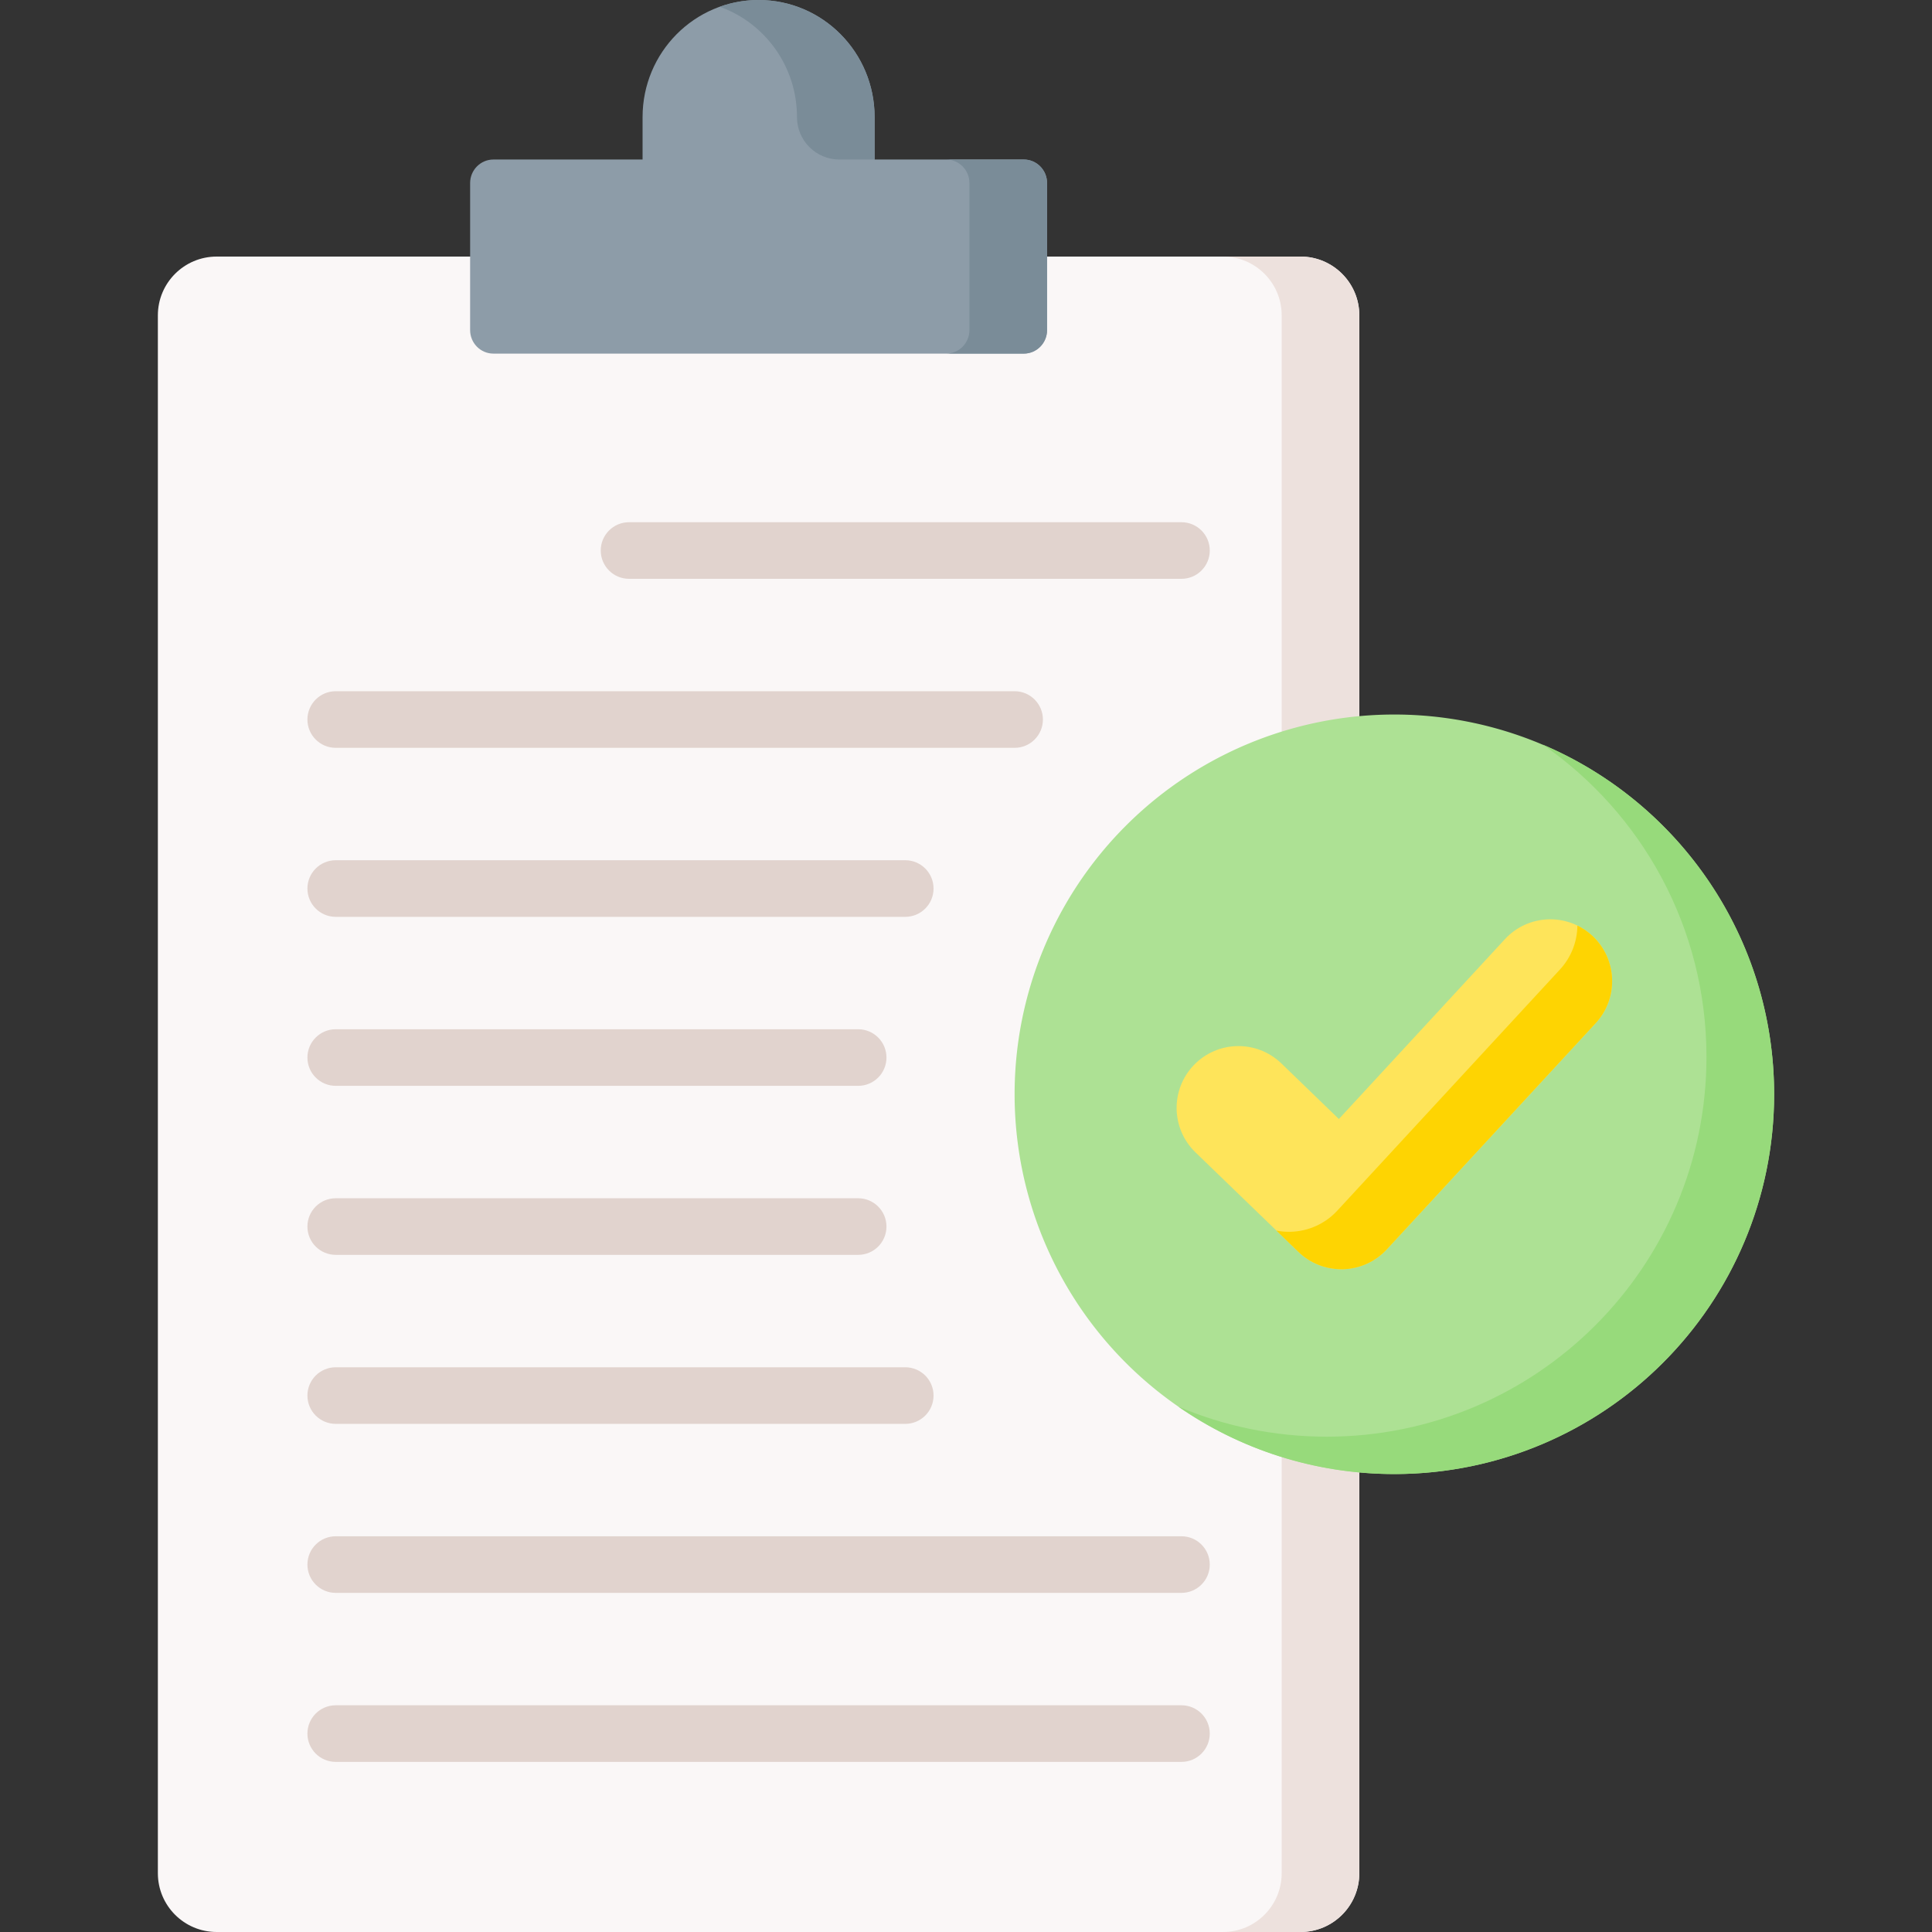 <svg xmlns="http://www.w3.org/2000/svg" viewBox="0.0 0.0 200.0 200.0" height="200.0px" width="200.0px"><rect x="0.0" y="0.0" width="200.0" height="200.0" fill="#333333" stroke="none"/><path fill="#faf7f7" fill-opacity="1.0"  filling="0" d="M134.629 200.0 L22.43 200.0 C19.068 200.0 16.342 197.274 16.342 193.912 L16.342 32.648 C16.342 29.286 19.068 26.56 22.43 26.56 L134.629 26.56 C137.991 26.56 140.717 29.286 140.717 32.648 L140.717 193.912 C140.717 197.274 137.991 200.0 134.629 200.0 Z"></path>
<path fill="#ede1dd" fill-opacity="1.0"  filling="0" d="M140.716 32.646 L140.716 193.912 C140.716 197.275 137.991 199.999 134.629 199.999 L126.593 199.999 C129.955 199.999 132.68 197.275 132.68 193.912 L132.68 32.646 C132.68 29.287 129.955 26.559 126.593 26.559 L134.629 26.559 C137.991 26.559 140.716 29.287 140.716 32.646 Z"></path>
<path fill="#8d9ca8" fill-opacity="1.0"  filling="0" d="M90.539 16.513 L90.539 12.121 C90.539 5.427 85.163 0.0 78.529 0.0 C71.896 0.0 66.519 5.427 66.519 12.121 L66.519 16.513 L51.08 16.513 C49.747 16.513 48.667 17.604 48.667 18.949 L48.667 34.171 C48.667 35.516 49.748 36.606 51.08 36.606 L105.979 36.606 C107.311 36.606 108.391 35.516 108.391 34.171 L108.391 18.949 C108.391 17.604 107.311 16.513 105.979 16.513 L90.539 16.513 Z"></path>
<path fill="#7a8c98" fill-opacity="1.0"  filling="0" d="M90.539 12.123 L90.539 16.514 L86.895 16.514 C84.47 16.514 82.503 14.548 82.503 12.123 C82.503 6.851 79.168 2.363 74.511 0.7 C75.765 0.246 77.119 0 78.529 0 C85.163 0 90.539 5.429 90.539 12.123 Z"></path>
<path fill="#7a8c98" fill-opacity="1.0"  filling="0" d="M108.391 18.949 L108.391 34.169 C108.391 35.515 107.31 36.604 105.98 36.604 L97.944 36.604 C99.274 36.604 100.355 35.515 100.355 34.169 L100.355 18.949 C100.355 17.603 99.274 16.514 97.944 16.514 L105.98 16.514 C107.31 16.514 108.391 17.603 108.391 18.949 Z"></path>
<path fill="#e1d3ce" fill-opacity="1.0"  filling="0" d="M122.305 59.919 L65.118 59.919 C63.5 59.919 62.189 58.607 62.189 56.989 C62.189 55.371 63.5 54.06 65.118 54.06 L122.305 54.06 C123.923 54.06 125.235 55.371 125.235 56.989 C125.235 58.607 123.923 59.919 122.305 59.919 Z"></path>
<path fill="#e1d3ce" fill-opacity="1.0"  filling="0" d="M105.032 77.415 L34.754 77.415 C33.136 77.415 31.824 76.103 31.824 74.485 C31.824 72.867 33.136 71.555 34.754 71.555 L105.032 71.555 C106.65 71.555 107.962 72.867 107.962 74.485 C107.962 76.103 106.65 77.415 105.032 77.415 Z"></path>
<path fill="#e1d3ce" fill-opacity="1.0"  filling="0" d="M93.712 94.911 L34.754 94.911 C33.136 94.911 31.824 93.599 31.824 91.981 C31.824 90.363 33.136 89.051 34.754 89.051 L93.712 89.051 C95.33 89.051 96.641 90.363 96.641 91.981 C96.641 93.599 95.33 94.911 93.712 94.911 Z"></path>
<path fill="#e1d3ce" fill-opacity="1.0"  filling="0" d="M88.838 112.406 L34.754 112.406 C33.136 112.406 31.824 111.095 31.824 109.477 C31.824 107.859 33.136 106.547 34.754 106.547 L88.838 106.547 C90.455 106.547 91.767 107.859 91.767 109.477 C91.767 111.095 90.455 112.406 88.838 112.406 Z"></path>
<path fill="#e1d3ce" fill-opacity="1.0"  filling="0" d="M88.838 129.902 L34.754 129.902 C33.136 129.902 31.824 128.591 31.824 126.973 C31.824 125.355 33.136 124.043 34.754 124.043 L88.838 124.043 C90.455 124.043 91.767 125.355 91.767 126.973 C91.767 128.591 90.455 129.902 88.838 129.902 Z"></path>
<path fill="#e1d3ce" fill-opacity="1.0"  filling="0" d="M93.712 147.398 L34.754 147.398 C33.136 147.398 31.824 146.086 31.824 144.468 C31.824 142.85 33.136 141.539 34.754 141.539 L93.712 141.539 C95.33 141.539 96.641 142.85 96.641 144.468 C96.641 146.086 95.33 147.398 93.712 147.398 Z"></path>
<path fill="#e1d3ce" fill-opacity="1.0"  filling="0" d="M122.305 164.894 L34.754 164.894 C33.136 164.894 31.824 163.582 31.824 161.964 C31.824 160.346 33.136 159.034 34.754 159.034 L122.305 159.034 C123.923 159.034 125.234 160.346 125.234 161.964 C125.234 163.582 123.923 164.894 122.305 164.894 Z"></path>
<path fill="#e1d3ce" fill-opacity="1.0"  filling="0" d="M122.305 182.389 L34.754 182.389 C33.136 182.389 31.824 181.078 31.824 179.46 C31.824 177.842 33.136 176.53 34.754 176.53 L122.305 176.53 C123.923 176.53 125.234 177.842 125.234 179.46 C125.234 181.078 123.923 182.389 122.305 182.389 Z"></path>
<path fill="#ade194" fill-opacity="1.0"  filling="0" d="M183.658 113.28 A39.313 39.313 0.0 1 1 105.032 113.28 A39.313 39.313 0.0 1 1 183.658 113.28 Z"></path>
<path fill="#97da7b" fill-opacity="1.0"  filling="0" d="M183.657 113.281 C183.657 134.99 166.058 152.593 144.345 152.593 C136.028 152.593 128.317 150.013 121.969 145.606 C126.69 147.615 131.885 148.724 137.341 148.724 C159.05 148.724 176.653 131.125 176.653 109.412 C176.653 96.008 169.947 84.171 159.701 77.079 C173.785 83.058 183.657 97.017 183.657 113.281 Z"></path>
<path fill="#fee45a" fill-opacity="1.0"  filling="0" d="M138.86 131.391 C137.203 131.391 135.608 130.748 134.413 129.593 L123.755 119.293 C121.214 116.836 121.145 112.785 123.601 110.243 C126.057 107.702 130.108 107.632 132.65 110.089 L138.6 115.839 L155.785 97.226 C158.182 94.629 162.232 94.468 164.829 96.865 C167.425 99.263 167.587 103.312 165.189 105.909 L143.562 129.332 C142.394 130.598 140.765 131.339 139.043 131.388 C138.982 131.391 138.921 131.391 138.86 131.391 Z"></path>
<path fill="#fed402" fill-opacity="1.0"  filling="0" d="M165.19 105.909 L143.561 129.334 C142.392 130.599 140.765 131.339 139.041 131.391 L138.86 131.391 C137.205 131.391 135.605 130.748 134.412 129.595 L132.13 127.389 C132.555 127.473 132.989 127.517 133.428 127.517 C133.492 127.517 133.56 127.517 133.625 127.513 C135.457 127.461 137.193 126.673 138.438 125.323 L161.485 100.364 C162.675 99.074 163.273 97.446 163.293 95.815 C163.84 96.08 164.358 96.43 164.828 96.864 C167.424 99.262 167.589 103.313 165.19 105.909 Z"></path></svg>